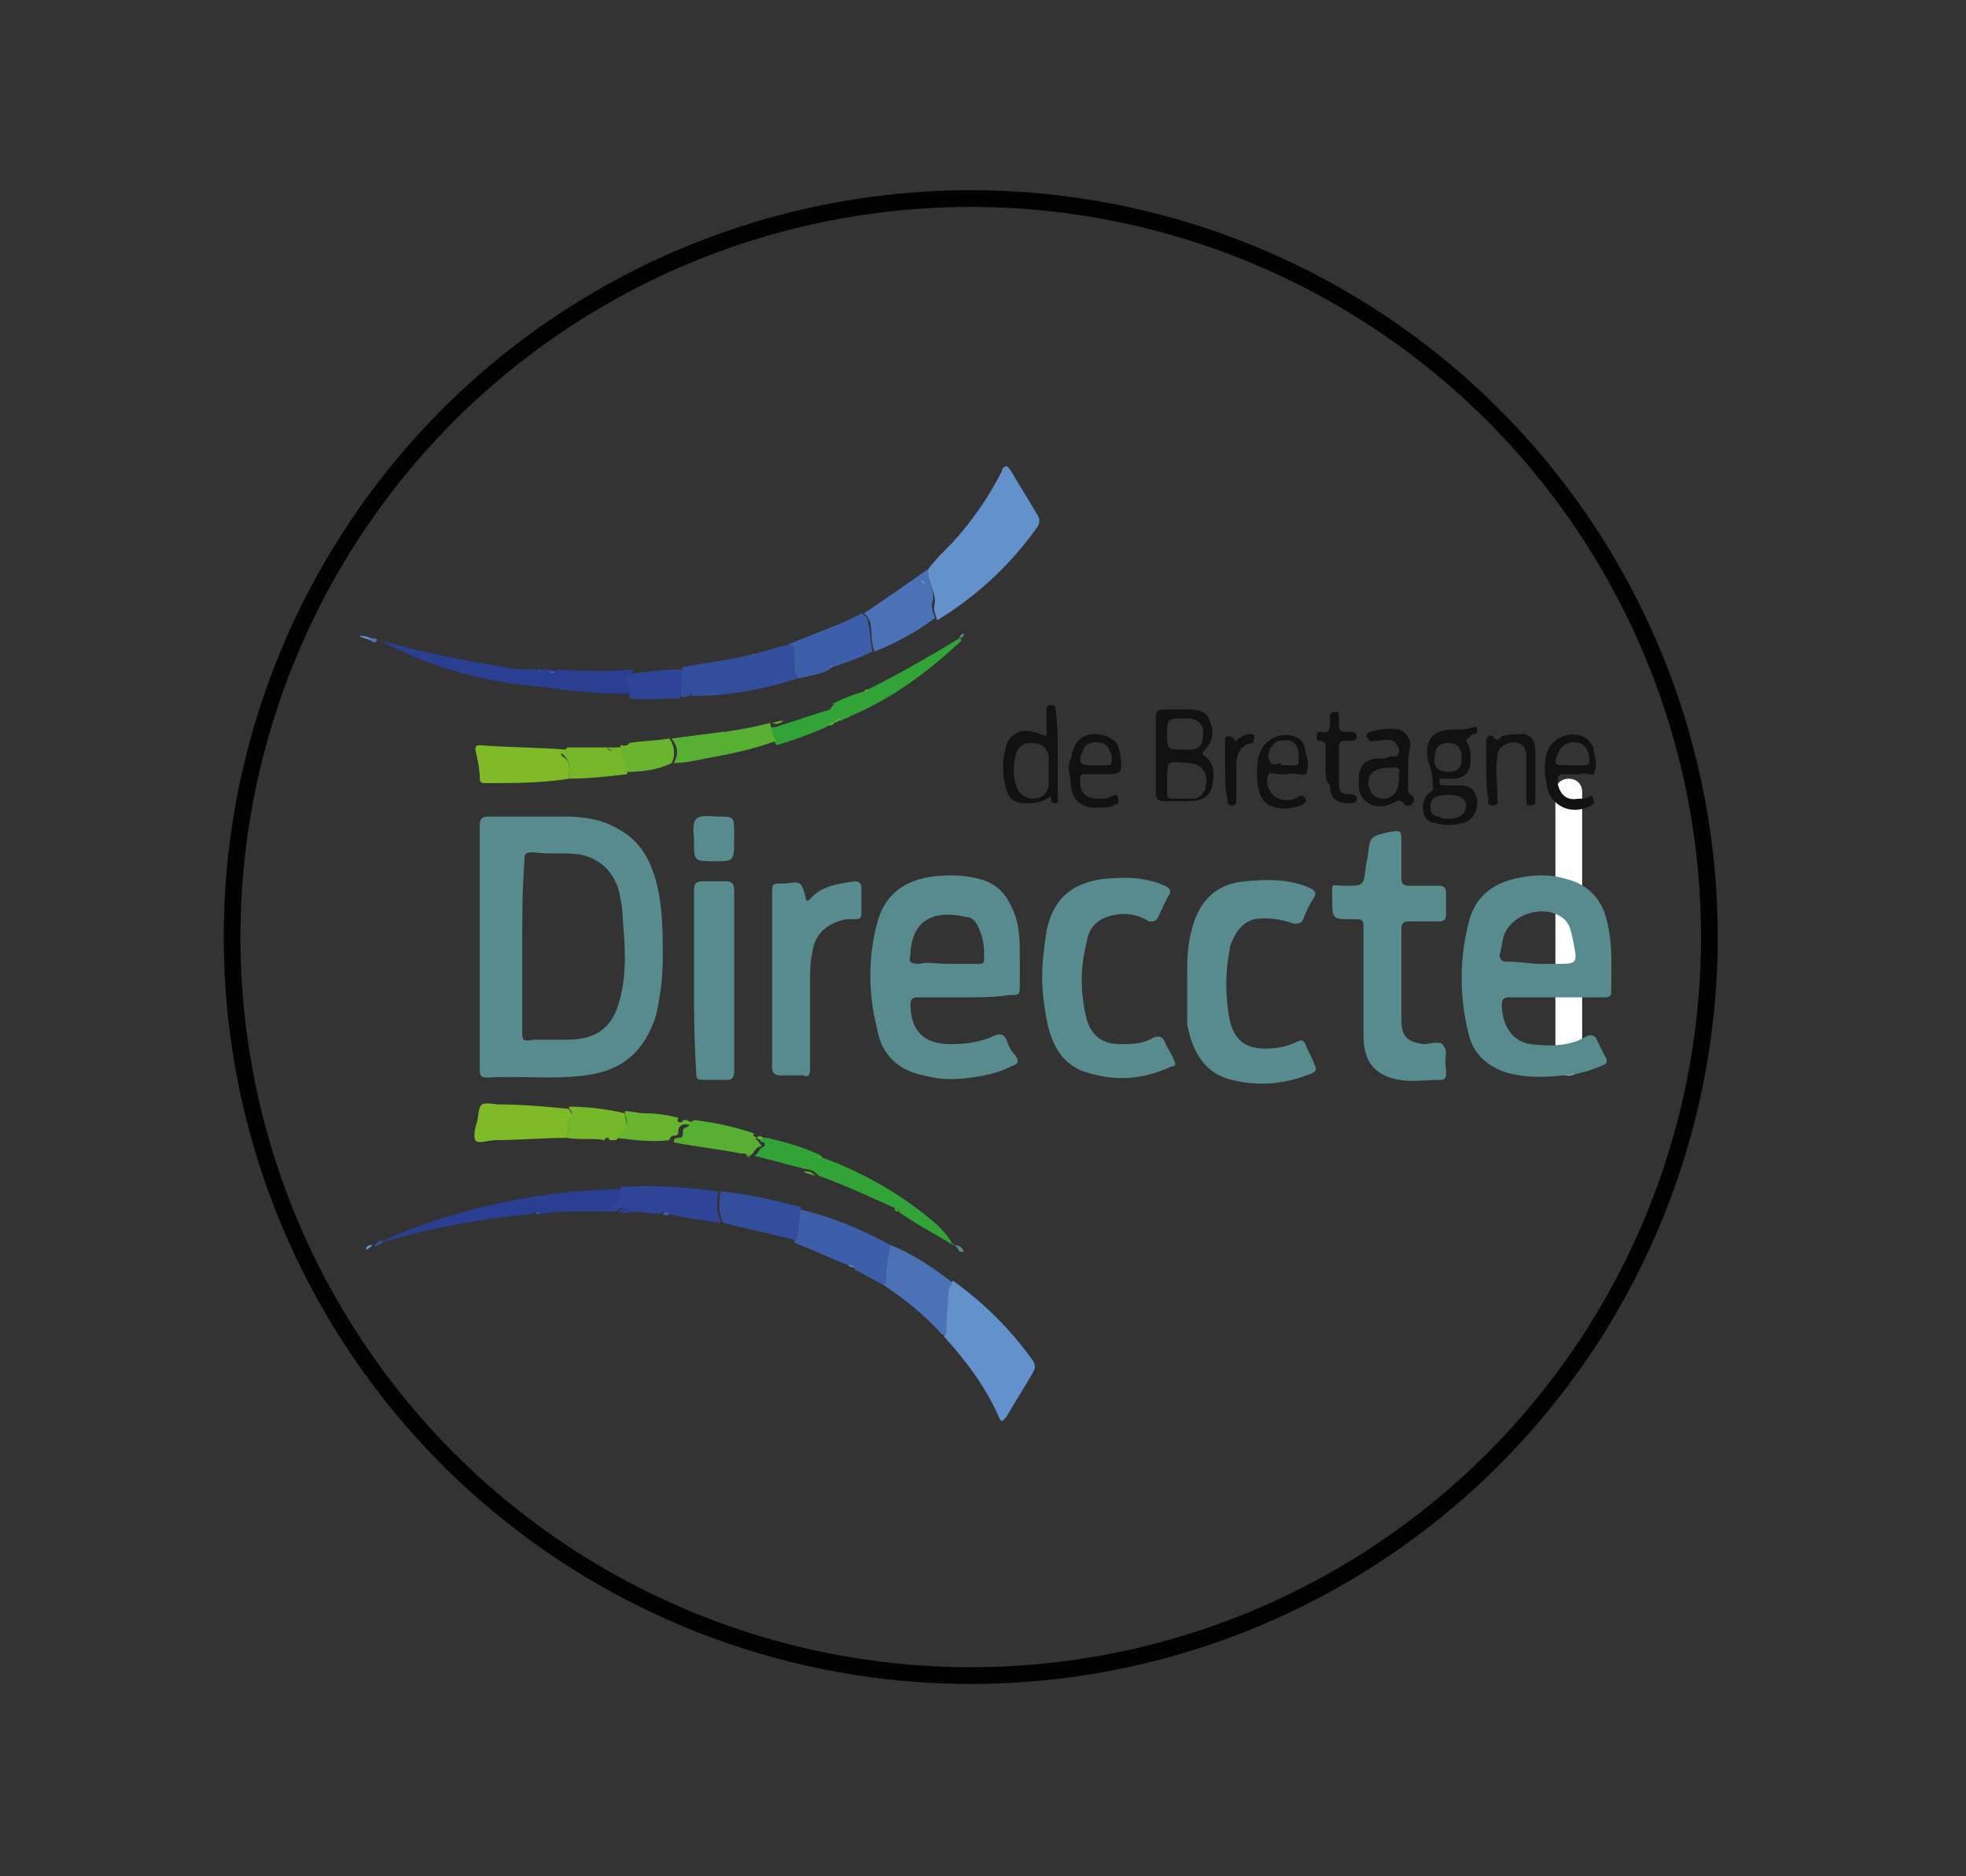 <?xml version="1.0" encoding="utf-8"?>
<!-- Generator: Adobe Illustrator 23.0.3, SVG Export Plug-In . SVG Version: 6.00 Build 0)  -->
<svg version="1.2" baseProfile="tiny" id="Calque_1"
	 xmlns="http://www.w3.org/2000/svg" xmlns:xlink="http://www.w3.org/1999/xlink" x="0px" y="0px" viewBox="0 0 88.1 84.1"
	 xml:space="preserve">
<rect x="0" y="0" width="88.1" height="84.1" fill="#333333" stroke="none"/>
<g>
	<g>
		<path fill="#FFFFFF" d="M69.7,35.5c0,4,0,8.1,0,12.1c0,0.8,1.2,0.8,1.2,0c0-4,0-8.1,0-12.1C70.9,34.7,69.7,34.7,69.7,35.5
			L69.7,35.5z"/>
	</g>
</g>
<g>
	<g>
		<path fill="#588B8E" d="M21.5,42.4c0-1.8,0-3.6,0-5.4c0-0.3,0.1-0.4,0.4-0.4c1.1,0,2.3,0,3.4,0c0.8,0,1.6,0.1,2.3,0.5
			c1,0.5,1.5,1.3,1.8,2.4c0.3,1.1,0.3,2.3,0.3,3.4c0,0.9-0.1,1.7-0.3,2.6c-0.5,1.6-1.5,2.5-3.2,2.7c-1.5,0.2-2.9,0-4.4,0.1
			c-0.3,0-0.3-0.2-0.3-0.3c0-1,0-2.1,0-3.1C21.5,44,21.5,43.2,21.5,42.4z M23.4,42.5c0,1.2,0,2.5,0,3.7c0,0.4,0,0.5,0.5,0.4
			c0.5,0,1,0,1.5,0c1.4,0,2.1-0.6,2.4-1.9c0.3-1.2,0.2-2.4,0.1-3.6c0-0.4-0.1-0.9-0.2-1.3c-0.3-0.8-0.8-1.3-1.7-1.5
			c-0.7-0.1-1.4,0-2.1-0.1c-0.4,0-0.4,0.1-0.4,0.4C23.4,40,23.4,41.2,23.4,42.5z"/>
		<path fill="#588B8E" d="M69.8,44.7c-0.7,0-1.4,0-2.2,0c-0.2,0-0.3,0.1-0.3,0.3c0,1,0.5,1.7,1.3,1.8s1.7,0.1,2.4-0.3
			c0.3-0.2,0.5-0.1,0.6,0.2c0.1,0.2,0.2,0.4,0.3,0.6c0.2,0.3,0.1,0.4-0.2,0.5c-0.5,0.2-1.1,0.4-1.7,0.4c-0.8,0.1-1.6,0.1-2.4-0.1
			c-1-0.3-1.6-0.9-1.8-1.8c-0.4-1.6-0.4-3.3,0-4.9c0.3-1.3,1.2-1.9,2.5-2.1c0.6-0.1,1.3-0.1,1.9,0.1c0.8,0.2,1.4,0.7,1.7,1.5
			c0.4,1.2,0.3,2.4,0.3,3.6c0,0.2-0.2,0.2-0.3,0.2C71.3,44.7,70.6,44.7,69.8,44.7z M69,43.2c0.2,0,0.5,0,0.7,0c1,0,1,0,0.8-1
			c-0.1-0.4-0.1-0.7-0.4-1c-0.8-0.7-2.3-0.3-2.7,0.7c-0.1,0.3-0.1,0.6-0.2,0.9c0,0.2,0.1,0.3,0.3,0.3C68.1,43.1,68.6,43.2,69,43.2z"
			/>
		<path fill="#588B8E" d="M43.3,44.7c-0.7,0-1.4,0-2.2,0c-0.2,0-0.3,0.1-0.3,0.3c0,1.2,0.6,1.8,1.8,1.8c0.7,0,1.4-0.1,2-0.4
			c0.3-0.1,0.4,0,0.5,0.2c0.1,0.3,0.2,0.5,0.4,0.7c0.2,0.3,0.1,0.4-0.2,0.5c-0.6,0.3-1.1,0.4-1.8,0.5s-1.4,0.1-2.1-0.1
			c-1.1-0.2-1.9-0.9-2.1-2.1c-0.4-1.6-0.4-3.2,0-4.7c0.3-1.2,1.1-1.9,2.4-2.1c0.7-0.1,1.5-0.1,2.2,0.1c0.8,0.2,1.2,0.7,1.5,1.4
			s0.3,1.4,0.3,2.1c0,0.4,0,0.8,0,1.2c0,0.5,0,0.5-0.5,0.5C44.6,44.7,43.9,44.7,43.3,44.7z M42.4,43.2L42.4,43.2c0.5,0,0.9,0,1.4,0
			c0.2,0,0.3,0,0.3-0.2c0-0.4,0-0.9-0.2-1.3c-0.1-0.3-0.3-0.6-0.6-0.6c-1.3-0.3-2.4,0-2.5,1.6v0.1c-0.1,0.3,0,0.4,0.4,0.4
			C41.6,43.1,42,43.2,42.4,43.2z"/>
		<path fill="#588B8E" d="M62.8,43.6c0,0.7,0,1.4,0,2.1c0,0.8,0.3,1,1,1.1c0.3,0,0.8-0.2,0.9,0.1c0.2,0.2,0,0.6,0.1,1
			c0,0.1,0,0.2,0,0.3s-0.1,0.2-0.2,0.2c-0.7,0-1.3,0.1-1.9,0c-1.1-0.2-1.6-0.8-1.6-2c0-1.6,0-3.1,0-4.7c0-0.5,0-0.5-0.5-0.5
			c-0.9,0-0.9,0-0.9-0.9c0-0.8-0.1-0.6,0.6-0.6c0.8,0,0.8,0,0.9-0.8c0-0.2,0.1-0.4,0.1-0.6c0.1-0.8,0.1-0.8,0.9-1
			c0.6-0.1,0.6-0.1,0.6,0.5c0,0.5,0,1.1,0,1.6c0,0.2,0.1,0.3,0.3,0.3c0.5,0,1,0,1.4,0c0.2,0,0.3,0.1,0.3,0.3c0,0.3,0,0.6,0,1
			c0,0.2-0.1,0.3-0.3,0.3c-0.5,0-1,0-1.4,0c-0.2,0-0.3,0.1-0.3,0.3C62.8,42.1,62.8,42.8,62.8,43.6L62.8,43.6z"/>
		<path fill="#588B8E" d="M46.7,43.8c0-0.7,0.1-1.4,0.2-2.1c0.3-1.4,1.1-2.1,2.5-2.3c1-0.1,1.9-0.1,2.8,0.3c0.2,0.1,0.3,0.2,0.2,0.4
			c-0.2,0.3-0.3,0.6-0.5,1c-0.1,0.2-0.2,0.2-0.4,0.2C51,41,50.5,40.9,50,41c-0.7,0.1-1.2,0.5-1.3,1.2c-0.3,1.2-0.3,2.3,0,3.5
			c0.2,0.7,0.7,1.1,1.5,1.1c0.5,0,1,0,1.5-0.3c0.3-0.1,0.4,0,0.5,0.2c0.1,0.3,0.3,0.5,0.4,0.8c0.1,0.2,0.1,0.3-0.1,0.3
			c-1.3,0.6-2.6,0.7-4,0.2c-1-0.4-1.4-1.3-1.6-2.3C46.8,45.1,46.7,44.5,46.7,43.8z"/>
		<path fill="#588B8E" d="M53.2,43.7c0-0.6,0-1.3,0.2-2c0.3-1.3,1.1-2.1,2.4-2.2c1-0.1,2-0.1,2.9,0.3c0.2,0.1,0.3,0.2,0.2,0.4
			c-0.2,0.3-0.4,0.7-0.5,1c-0.1,0.2-0.2,0.2-0.4,0.2c-0.6-0.2-1.2-0.3-1.8-0.2c-0.4,0.1-0.7,0.4-0.9,0.8c-0.1,0.2-0.2,0.4-0.2,0.6
			c-0.2,1-0.2,2,0,3.1c0.2,0.9,0.7,1.3,1.6,1.3c0.5,0,1-0.1,1.4-0.3c0.2-0.1,0.3-0.1,0.4,0.1c0.1,0.3,0.3,0.6,0.4,0.9
			c0.1,0.2,0.1,0.3-0.1,0.4c-1.2,0.5-2.4,0.6-3.6,0.3c-1.3-0.3-1.8-1.4-2-2.5C53.2,45.1,53.2,44.4,53.2,43.7z"/>
		<path fill="#588B8E" d="M34.6,43.9c0-1.3,0-2.6,0-3.9c0-0.3,0-0.4,0.3-0.4c0.1,0,0.2,0,0.3,0c0.7-0.1,0.7-0.1,0.9,0.6
			c0,0.2,0.1,0.2,0.2,0.1c0.5-0.6,1.3-0.7,2-0.8c0.2,0,0.3,0.1,0.3,0.3c0,0.4,0,0.7,0,1.1c0,0.2,0,0.3-0.3,0.3c-0.1,0-0.3,0-0.4,0
			c-0.9,0.2-1.4,0.7-1.5,1.5c-0.1,0.4-0.1,0.9-0.1,1.3c0,1.3,0,2.6,0,3.9c0,0.3-0.1,0.4-0.3,0.3c-0.3,0-0.7,0-1,0s-0.4-0.1-0.4-0.4
			C34.6,46.5,34.6,45.2,34.6,43.9L34.6,43.9z"/>
		<path fill="#588B8E" d="M31.1,43.9c0-1.3,0-2.7,0-4c0-0.3,0.1-0.4,0.4-0.4s0.7,0,1,0s0.4,0.1,0.4,0.4c0,2,0,4,0,6.1
			c0,0.7,0,1.3,0,2c0,0.3-0.1,0.4-0.3,0.4c-0.4,0-0.8,0-1.1,0c-0.3,0-0.3-0.1-0.3-0.3C31.1,46.6,31.1,45.2,31.1,43.9z"/>
		<path fill="#6291CC" d="M41.6,25.5c0.3-0.4,0.7-0.8,1.1-1.2c0.9-1,1.6-2,2.2-3.2c0-0.1,0.1-0.2,0.2-0.2c0.1,0,0.1,0.1,0.2,0.2
			c0.4,0.7,0.8,1.3,1.2,2c0.1,0.2,0.1,0.3,0,0.5c-1.2,1.7-2.7,3.1-4.5,4.2c-0.1-0.3-0.2-0.5-0.1-0.8C41.9,26.4,41.5,26,41.6,25.5z"
			/>
		<path fill="#6291CC" d="M42.7,57.4c1.4,1,2.6,2.2,3.6,3.6c0.1,0.2,0.1,0.3,0,0.5c-0.4,0.7-0.8,1.3-1.2,2c-0.1,0.1-0.2,0.3-0.3,0.1
			c-0.6-1.4-1.5-2.6-2.5-3.7c0.1-0.1,0.1-0.2,0.1-0.3c0-0.6,0-1.1,0.1-1.7C42.5,57.6,42.6,57.5,42.7,57.4z"/>
		<path fill="#2A3F92" d="M17,28.7c1.8,0.5,3.7,0.9,5.6,1.2C23,30,23.4,30,23.8,30h0.1c0.1,0,0.2,0,0.3,0h0.1c0.1,0,0.3,0,0.4,0
			c0.1,0.1,0.2,0.1,0.3,0c1.1,0.1,2.3,0.1,3.4,0c-0.1,0.2-0.2,0.3-0.1,0.5s0.1,0.4,0.1,0.6c-1.3,0-2.7-0.1-4-0.3
			C21.7,30.6,19.3,29.9,17,28.7C16.9,28.8,17,28.8,17,28.7z"/>
		<path fill="#2A3F92" d="M27.3,54.3c-0.6,0-1.2,0-1.7,0h-0.1c-0.5,0-0.9,0.1-1.4,0.1c-0.1-0.1-0.1-0.1-0.2,0
			c-2.2,0.2-4.4,0.6-6.5,1.2l0,0c-0.1,0-0.1,0-0.2,0.1v-0.1c2.2-1,4.5-1.6,6.9-2h0.1c1.3-0.2,2.5-0.3,3.8-0.3c0,0.1,0,0.1,0,0.2
			c0,0.3,0,0.6-0.4,0.6C27.3,54,27.3,54.2,27.3,54.3z"/>
		<path fill="#334E9D" d="M33.8,29.3c0.5-0.1,1-0.3,1.5-0.4c0.2,0,0.3,0.1,0.3,0.3c0,0.3,0,0.5,0,0.8c0,0.2,0.1,0.3,0.2,0.4
			c-1.6,0.5-3.2,0.8-4.8,0.8c0-0.1-0.1-0.1-0.1,0c-0.1,0-0.3,0.1-0.4,0c0-0.4,0-0.8,0.1-1.3C31.6,29.7,32.7,29.6,33.8,29.3
			C33.8,29.4,33.8,29.4,33.8,29.3z"/>
		<path fill="#3D5EA9" d="M38,56.7c-0.8-0.3-1.6-0.7-2.4-1c0.1-0.5,0.1-1,0.2-1.5c1.4,0.3,2.8,0.9,4.1,1.6c-0.1,0.5-0.2,1-0.2,1.5
			c0,0.1,0,0.3-0.1,0.3c-0.4-0.2-0.9-0.5-1.3-0.7C38.3,56.7,38.1,56.7,38,56.7z"/>
		<path fill="#32A337" d="M42.7,55.8c-0.8-0.5-1.6-0.9-2.3-1.4c0,0-0.1,0-0.1-0.1l0,0c0-0.1-0.1-0.1-0.2-0.1l0,0
			c0-0.1-0.1-0.1-0.1-0.1c-1.1-0.5-2.2-1-3.3-1.4l-0.1-0.1l0,0c-0.1-0.1-0.3-0.2-0.5-0.2c-0.8-0.2-1.5-0.4-2.3-0.6
			c0.2-0.1,0.2-0.3,0.4-0.4c0.1,0,0.1-0.2,0-0.2c0,0-0.2,0-0.1-0.2c0.1,0,0.2,0,0.3,0c0.8,0.2,1.6,0.4,2.4,0.8
			c0,0.1,0.1,0.1,0.1,0.1c1.9,0.7,3.6,1.7,5.1,3C42.2,55.1,42.5,55.4,42.7,55.8C42.8,55.7,42.7,55.7,42.7,55.8z"/>
		<path fill="#7FBA28" d="M25.4,51c-1.1,0-2.1,0.1-3.2,0.1c-0.3,0-0.8,0.2-0.9,0c-0.1-0.2,0-0.6,0.1-0.9c0.1-0.8,0.1-0.8,0.9-0.7
			c1.1,0,2.2,0.1,3.2,0.2c0,0.1,0.2,0.2,0.1,0.4C25.4,50.3,25.5,50.7,25.4,51z"/>
		<path fill="#7FBA28" d="M25.5,34.9c-1.2,0.2-2.5,0.2-3.7,0.2c-0.2,0-0.3,0-0.3-0.2c0-0.4-0.1-0.9-0.2-1.3c0-0.2,0.1-0.2,0.2-0.2
			c1.3,0.1,2.6,0.1,3.9,0.2c0,0.1-0.4,0.1-0.2,0.3C25.6,34.1,25.5,34.5,25.5,34.9z"/>
		<path fill="#4B72B7" d="M39.6,57.6c0.1-0.1,0.1-0.2,0.1-0.3c0-0.5,0.1-1,0.2-1.5c1,0.4,1.9,1,2.8,1.7c-0.1,0.1-0.2,0.2-0.2,0.4
			c0,0.6-0.1,1.1-0.1,1.7c0,0.1,0,0.2-0.1,0.3l0,0c0-0.1-0.1-0.1-0.1-0.1C41.4,58.9,40.5,58.2,39.6,57.6z"/>
		<path fill="#32A337" d="M37.4,31.5c0.4-0.2,0.9-0.4,1.3-0.5c0.1,0,0.1,0,0.2-0.1c1.4-0.7,2.8-1.5,4.1-2.3c0,0,0,0,0.1,0.1
			c-1.5,1.4-3.1,2.6-5,3.4c-0.1,0.1-0.3,0.1-0.4,0.2c-0.2,0-0.3,0-0.4,0.2l0,0c-0.1,0-0.2,0-0.3,0.1c-0.7,0.3-1.5,0.6-2.2,0.8
			c-0.2-0.3-0.2-0.5-0.3-0.8l0,0c0.2,0,0.3,0,0.5-0.1c0.7-0.2,1.5-0.5,2.2-0.7C37.3,31.6,37.4,31.6,37.4,31.5z M35.2,33
			C35.2,32.9,35.2,32.9,35.2,33C35.2,32.9,35.1,32.9,35.2,33C35.1,32.9,35.1,33,35.2,33L35.2,33z"/>
		<path fill="#4B72B7" d="M41.6,25.5c-0.1,0.5,0.3,0.9,0.2,1.4c-0.1,0.3,0,0.5,0.1,0.8c-0.8,0.6-1.7,1.1-2.7,1.5
			c-0.2-0.4-0.1-0.8-0.2-1.3c-0.1-0.2-0.1-0.3-0.3-0.4C39.6,26.9,40.6,26.2,41.6,25.5z M41.5,26.1C41.5,26,41.4,26,41.5,26.1
			c-0.1-0.1-0.2,0-0.2,0S41.3,26.1,41.5,26.1C41.4,26.1,41.4,26.1,41.5,26.1z"/>
		<path fill="#3D5EA9" d="M38.6,27.5c0.2,0.1,0.3,0.2,0.3,0.4c0.1,0.4,0.1,0.9,0.2,1.3c-0.6,0.3-1.2,0.5-1.8,0.7c0,0-0.1,0-0.1,0.1
			c-0.4,0.2-0.9,0.3-1.4,0.4c-0.1-0.1-0.2-0.2-0.2-0.4c0-0.3,0-0.5,0-0.8c0-0.2-0.1-0.3-0.3-0.3c0.9-0.4,1.8-0.7,2.7-1.1
			C38.2,27.7,38.4,27.6,38.6,27.5z"/>
		<path fill="#111111" d="M51.8,33.9c0-0.6,0-1.2,0-1.8c0-0.2,0.1-0.3,0.3-0.3c0.4,0,0.8,0,1.2,0s0.8,0.1,0.9,0.5
			c0.2,0.4,0.2,0.9-0.2,1.3c-0.1,0.1-0.2,0.2,0,0.3c0.5,0.4,0.4,0.9,0.3,1.4c-0.1,0.4-0.5,0.6-0.9,0.6s-0.9,0-1.3,0
			c-0.2,0-0.3-0.1-0.3-0.3C51.8,35.2,51.8,34.6,51.8,33.9z M52.3,34.9c0,0.2,0,0.4,0,0.7c0,0.1,0,0.2,0.2,0.2c0.3,0,0.7,0,1,0
			c0.2,0,0.4-0.2,0.5-0.4c0.2-0.7-0.1-1.2-0.8-1.2C52.3,34.1,52.3,34.1,52.3,34.9z M52.3,32.9c0,0.7,0,0.7,0.8,0.7
			c0.1,0,0.1,0,0.2,0c0.4,0,0.6-0.2,0.6-0.6c0.1-0.5-0.2-0.8-0.7-0.8C52.3,32.2,52.3,32.2,52.3,32.9z"/>
		<path fill="#2E4597" d="M27.3,54.3c0-0.1,0-0.3,0.1-0.3c0.4,0,0.4-0.3,0.4-0.6c0-0.1,0-0.1,0-0.2c1.5-0.1,2.9,0,4.4,0.2
			c-0.1,0.5-0.1,0.9,0.1,1.4c-0.8-0.1-1.6-0.2-2.4-0.4c-0.1-0.1-0.2-0.1-0.3,0c-0.5,0-0.9-0.1-1.4-0.1c-0.2-0.3-0.4-0.2-0.6,0
			C27.6,54.3,27.4,54.3,27.3,54.3z"/>
		<path fill="#111111" d="M65.7,33.2c0.2,0.3,0.2,0.6,0.2,0.9c0,0.5-0.3,0.8-0.8,0.8c-0.1,0-0.3,0-0.4,0c-0.1,0-0.2,0-0.2,0.1
			c0,0.2,0.1,0.2,0.2,0.2c0.2,0,0.5,0,0.7,0c0.5,0,0.7,0.2,0.8,0.7c0,0.5-0.2,0.9-0.7,1c-0.4,0.1-0.8,0.1-1.1,0
			c-0.3,0-0.6-0.2-0.6-0.5c-0.1-0.3,0-0.7,0.3-0.9c0.2-0.1,0.1-0.2,0.1-0.4c0-0.4-0.1-0.7-0.2-1c-0.2-0.9,0.2-1.4,1.1-1.4
			c0.3,0,0.6,0,0.9-0.1c0.1,0,0.2-0.1,0.2,0.1s-0.1,0.2-0.2,0.2C65.8,33.1,65.7,33.1,65.7,33.2z M64.9,34.6c0.4,0,0.6-0.2,0.6-0.6
			c0-0.5-0.2-0.7-0.6-0.7s-0.6,0.2-0.6,0.6C64.2,34.3,64.4,34.6,64.9,34.6z M64.9,36.7c0.1,0,0.3,0,0.5-0.1c0.2-0.1,0.3-0.3,0.3-0.5
			s-0.1-0.3-0.3-0.4c-0.3-0.1-0.7-0.1-1,0c-0.3,0.1-0.3,0.3-0.3,0.5c0,0.3,0.2,0.4,0.4,0.4C64.6,36.7,64.7,36.7,64.9,36.7z"/>
		<path fill="#334E9D" d="M32.4,54.8c-0.2-0.4-0.2-0.9-0.1-1.4c1.2,0.1,2.4,0.4,3.6,0.7c-0.1,0.5-0.1,1-0.2,1.5
			C34.6,55.3,33.5,55.1,32.4,54.8z"/>
		<path fill="#57B031" d="M34.5,32.4c0.1,0.3,0.1,0.6,0.3,0.8c-1.1,0.4-2.1,0.6-3.2,0.8c-0.5,0.1-0.9,0.2-1.4,0.2
			c0.2-0.4,0.2-0.7-0.1-1.1c0.8-0.1,1.5-0.2,2.3-0.3h0.1C33.1,32.7,33.8,32.6,34.5,32.4z"/>
		<path fill="#111111" d="M47.4,33.8c0,0.6,0,1.3,0,1.9c0,0.1,0.1,0.3-0.1,0.3c-0.1,0-0.2,0-0.2-0.2s-0.1,0-0.2,0
			c-0.3,0.2-0.6,0.2-1,0.2s-0.7-0.2-0.8-0.6c-0.2-0.7-0.2-1.3,0-2c0.2-0.6,0.8-0.8,1.5-0.5c0.4,0.2,0.3,0,0.3-0.3s0-0.5,0-0.8
			c0-0.2,0.1-0.2,0.2-0.2c0.2,0,0.2,0.1,0.2,0.2C47.4,32.5,47.4,33.2,47.4,33.8z M47,34.5c0-0.2,0-0.4,0-0.6
			c-0.1-0.4-0.3-0.6-0.8-0.6c-0.4,0-0.6,0.2-0.7,0.6c-0.1,0.4-0.1,0.8,0,1.2c0.1,0.4,0.3,0.6,0.7,0.7c0.5,0,0.7-0.2,0.8-0.6
			C47,34.9,47,34.7,47,34.5z"/>
		<path fill="#111111" d="M63.1,34.5c0,0.3,0,0.6,0,0.8c0,0.1,0,0.3,0.1,0.3c0.2,0.1,0.2,0.3,0.1,0.4c-0.1,0.2-0.4,0.1-0.4,0
			c-0.2-0.2-0.3-0.1-0.5,0c-0.4,0.2-0.9,0.2-1.2-0.1c-0.4-0.3-0.3-0.8-0.3-1.2c0.1-0.5,0.4-0.7,0.9-0.7c0.2,0,0.3,0,0.5-0.1
			c0.1,0,0.3,0.1,0.4-0.2c0-0.2-0.1-0.4-0.3-0.5c-0.3-0.1-0.5,0-0.8,0c-0.1,0-0.2,0.1-0.3-0.1c-0.1-0.1-0.1-0.2,0.1-0.3
			c0.4-0.1,0.8-0.2,1.3-0.1c0.3,0.1,0.5,0.4,0.5,0.7C63.1,33.9,63.1,34.2,63.1,34.5L63.1,34.5z M62.7,34.8c-0.1-0.1,0.2-0.4-0.2-0.4
			c-0.3,0-0.5,0-0.8,0.1c-0.3,0.1-0.5,0.5-0.3,0.9c0.1,0.3,0.3,0.4,0.7,0.4C62.5,35.7,62.7,35.4,62.7,34.8z"/>
		<path fill="#111111" d="M57.7,34.7c-0.2,0-0.3,0-0.4,0c-0.2,0-0.5-0.2-0.5,0.2c-0.1,0.3,0.2,0.8,0.5,0.9c0.3,0.1,0.6,0.1,0.9-0.1
			c0.2-0.1,0.2,0,0.3,0.1c0.1,0.2-0.1,0.2-0.2,0.3c-0.3,0.1-0.7,0.2-1.1,0.1c-0.5-0.1-0.7-0.4-0.8-0.8c-0.1-0.5-0.1-1,0-1.5
			c0.2-0.8,1.1-1.2,1.8-0.8c0.2,0.1,0.3,0.4,0.3,0.6c0.1,0.3,0.2,0.7,0,1C58.4,34.8,58,34.6,57.7,34.7z M57.5,34.3
			c0.2,0,0.3,0,0.5,0c0.1,0,0.2,0,0.2-0.2c0-0.3,0-0.6-0.2-0.8s-0.5-0.1-0.7-0.1c-0.3,0.1-0.6,0.6-0.4,0.9c0.1,0.3,0.4,0.1,0.5,0.1
			C57.4,34.3,57.4,34.3,57.5,34.3z"/>
		<path fill="#111111" d="M70.8,34.7c-0.3,0-0.5,0-0.7,0c-0.3,0-0.3,0.1-0.3,0.4c0.1,0.5,0.4,0.8,0.9,0.7c0.2,0,0.4,0,0.5-0.1
			c0.2-0.1,0.2,0.1,0.2,0.2c0.1,0.1,0,0.1-0.1,0.2c-0.9,0.5-1.9,0-2-1c-0.1-0.4-0.1-0.9,0-1.3c0.2-0.8,1.2-1.1,1.8-0.7
			c0.1,0.1,0.2,0.2,0.3,0.4v0.1c0.1,0.4,0.2,0.8,0,1.1C71.5,34.8,71,34.6,70.8,34.7z M70.5,34.3c0.2,0,0.3,0,0.5,0
			c0.1,0,0.2,0,0.2-0.1c0.1-0.3-0.1-0.8-0.4-0.9c-0.4-0.1-0.8,0-1,0.5c-0.2,0.5-0.1,0.5,0.4,0.5C70.3,34.3,70.4,34.3,70.5,34.3z"/>
		<path fill="#111111" d="M47.9,34.5c0-0.2,0-0.4,0.1-0.5c0.1-0.9,0.7-1.3,1.6-1c0.2,0.1,0.4,0.2,0.5,0.4c0,0.1,0.1,0.3,0.1,0.4
			c0.1,0.9,0.1,0.9-0.8,0.9c-0.3,0-0.5,0-0.8,0c-0.2,0-0.2,0.1-0.2,0.3c0,0.6,0.3,0.8,0.9,0.8c0.2,0,0.3,0,0.5-0.1
			c0.2-0.1,0.3-0.1,0.3,0.1c0.1,0.3-0.1,0.2-0.2,0.3c-0.2,0.1-0.5,0.1-0.8,0.1c-0.6,0-1-0.3-1.1-0.9C48,35,47.9,34.7,47.9,34.5z
			 M49.1,34.3L49.1,34.3c0.2,0,0.3,0,0.5,0c0.1,0,0.2,0,0.2-0.1c0.1-0.3-0.1-0.8-0.4-0.9c-0.4-0.1-0.8,0-0.9,0.4
			c-0.2,0.5-0.1,0.6,0.4,0.6C48.9,34.3,49,34.3,49.1,34.3z"/>
		<path fill="#57B031" d="M33.9,51c-0.1,0.1,0.1,0.1,0.1,0.2c0.1,0.1,0.2,0.2,0,0.2c-0.2,0.1-0.2,0.3-0.4,0.4h-0.1
			c-0.1-0.1-0.1-0.1-0.2-0.1h-0.1l0,0c0,0,0-0.1,0,0l0,0c-1-0.2-2-0.3-3-0.5c0-0.1,0-0.2,0.2-0.2s0.2-0.1,0.2-0.2
			c0-0.2,0-0.2,0.2-0.3s0-0.1,0-0.1c-0.2,0-0.3,0-0.2-0.2c0.1,0,0.1,0,0.2,0c0.1,0.1,0.2,0.1,0.3,0c0.9,0.1,1.8,0.3,2.7,0.6
			C33.7,51,33.8,51,33.9,51C33.9,50.9,33.9,50.9,33.9,51L33.9,51z"/>
		<path fill="#111111" d="M66.6,34.5c0-0.4,0-0.9,0-1.3c0-0.2,0.2-0.3,0.3-0.2c0.2,0.3,0.3,0.1,0.4,0c0.3-0.1,0.7-0.1,1-0.1
			c0.4,0.1,0.5,0.4,0.5,0.7c0,0.8,0,1.5,0,2.3c0,0.1,0,0.2-0.2,0.2s-0.2,0-0.2-0.2c0-0.7,0-1.3,0-2c0-0.5-0.3-0.7-0.8-0.6
			c-0.3,0.1-0.5,0.3-0.5,0.6c-0.1,0.6,0,1.2,0,1.9c0,0.1,0.1,0.3-0.2,0.3c-0.3,0-0.2-0.2-0.2-0.3C66.6,35.3,66.6,34.9,66.6,34.5z"/>
		<path fill="#588B8E" d="M32.9,37.6c0,1,0,1-0.9,1c-0.9,0-0.9,0-0.9-0.9c0-0.3-0.1-0.8,0.1-1s0.7-0.1,1-0.1c0.7,0,0.7,0,0.7,0.8
			C32.9,37.4,32.9,37.5,32.9,37.6z"/>
		<path fill="#76B72A" d="M25.4,51c0.1-0.3,0-0.7,0.2-1c0.1-0.2-0.1-0.2-0.1-0.4c0.8,0,1.7,0.1,2.5,0.3c0,0.2,0.1,0.4,0.1,0.6
			c-0.1,0.3-0.3,0.4-0.5,0.6c-0.1,0-0.2,0-0.3,0c0-0.1,0-0.1-0.1-0.1s-0.1,0.1-0.1,0.1C26.6,51,26,51.1,25.4,51z"/>
		<path fill="#76B72A" d="M25.5,34.9c0-0.4,0.1-0.8-0.3-1.1c-0.2-0.2,0.2-0.1,0.2-0.3c0.6,0,1.2,0,1.8,0c0.1,0.2,0.2,0.2,0.4,0
			c0.1,0,0.2,0,0.3,0c-0.1,0.4,0.3,0.8,0.2,1.2C27.2,34.8,26.4,34.9,25.5,34.9z"/>
		<path fill="#69B42E" d="M27.6,51c0.2-0.2,0.4-0.3,0.5-0.6c0-0.2-0.1-0.4-0.1-0.6c0.3,0,0.6,0.1,0.9,0.1H29c0.5,0,1,0.1,1.4,0.2
			c-0.1,0.2,0,0.2,0.2,0.2c0,0,0.2,0,0,0.1s-0.2,0.2-0.2,0.3s0,0.2-0.2,0.2c-0.1,0-0.2,0.1-0.2,0.2C29.3,51.2,28.4,51.1,27.6,51z"/>
		<path fill="#111111" d="M59.4,34.4c0-0.2,0-0.5,0-0.7s0.1-0.5-0.3-0.5C59,33.2,59,33.1,59,33c0-0.1,0-0.2,0.2-0.2
			c0.4,0.1,0.4-0.2,0.4-0.4c0-0.1,0-0.2,0-0.3c0-0.2,0.2-0.2,0.3-0.2S60,32,60,32.1c0,0.1,0,0.1,0,0.2c0,0.5,0,0.5,0.5,0.5
			c0.1,0,0.3,0,0.3,0.2s-0.1,0.2-0.3,0.2c-0.5,0-0.5,0-0.5,0.5s0,0.9,0,1.4c0,0.4,0.1,0.5,0.5,0.5c0.1,0,0.3,0,0.3,0.2
			S60.6,36,60.5,36c-0.6,0-0.9-0.2-0.9-0.8C59.4,35,59.4,34.7,59.4,34.4L59.4,34.4z"/>
		<path fill="#2E4597" d="M30.6,30c-0.1,0.4-0.1,0.8-0.1,1.3c-0.8,0-1.5,0.1-2.3,0c0-0.2,0.1-0.4-0.1-0.6c-0.1-0.2-0.1-0.4,0.1-0.5
			C29.1,30.1,29.8,30,30.6,30z"/>
		<path fill="#69B42E" d="M28,34.6c0.1-0.4-0.2-0.8-0.2-1.2l0,0c0.1,0,0.3,0.1,0.4-0.1c0.6-0.1,1.2-0.1,1.8-0.2
			c0.2,0.3,0.3,0.7,0.1,1.1C29.5,34.5,28.8,34.6,28,34.6z"/>
		<path fill="#111111" d="M54.9,34.5c0-0.4,0-0.9,0-1.3c0-0.1,0-0.2,0.1-0.2s0.2,0,0.3,0.1c0,0.2,0.1,0.1,0.2,0
			c0.2-0.1,0.3-0.2,0.5-0.2c0.1,0,0.2,0,0.2,0.1c0,0.1,0,0.3-0.1,0.3c-0.6,0.1-0.7,0.6-0.7,1.1s0,1,0,1.4c0,0.2,0,0.3-0.2,0.3
			S55,36,55,35.8C54.9,35.4,54.9,34.9,54.9,34.5z"/>
		<path fill="#6291CC" d="M16.6,28.7L16.6,28.7c-0.2-0.1-0.4-0.1-0.5-0.2c0.2,0,0.3,0,0.5,0.1C16.7,28.6,16.6,28.7,16.6,28.7z"/>
		<path fill="#2A3F92" d="M27.7,54.3c0.2-0.2,0.4-0.3,0.6,0C28.1,54.4,27.9,54.4,27.7,54.3z"/>
		<path fill="#334E9D" d="M17.2,55.6L17.2,55.6c-0.1,0.2-0.3,0.2-0.4,0.3v-0.1C16.9,55.7,17,55.6,17.2,55.6z"/>
		<path fill="#588B8E" d="M42.7,55.8C42.7,55.7,42.8,55.7,42.7,55.8c0.3,0,0.4,0.1,0.5,0.3c-0.1,0-0.1,0-0.2,0
			C42.9,55.9,42.8,55.8,42.7,55.8z"/>
		<path fill="#6291CC" d="M16.7,55.8L16.7,55.8c-0.1,0.1-0.2,0.2-0.3,0.2C16.4,55.8,16.6,55.8,16.7,55.8z"/>
		<path fill="#588B8E" d="M43,28.6L43,28.6c0-0.1,0.1-0.2,0.2-0.2C43.2,28.5,43.1,28.6,43,28.6z"/>
		<path fill="#4B72B7" d="M16.6,28.7v-0.1c0.1,0,0.3,0,0.3,0.1l-0.1,0.1C16.8,28.8,16.7,28.8,16.6,28.7z"/>
		<path fill="#69B42E" d="M27.6,33.5c-0.1,0.2-0.2,0.2-0.4,0C27.4,33.5,27.5,33.5,27.6,33.5z"/>
		<path fill="#57B031" d="M36,52.5c0.2,0,0.4,0,0.5,0.2C36.3,52.6,36.1,52.6,36,52.5z"/>
		<path fill="#69B42E" d="M35.1,32.3c-0.1,0.1-0.3,0.2-0.5,0.1C34.7,32.4,34.9,32.3,35.1,32.3z"/>
		<path fill="#3D5EA9" d="M29.7,54.4c0.1-0.1,0.2-0.1,0.3,0C29.9,54.5,29.8,54.5,29.7,54.4z"/>
		<path fill="#69B42E" d="M30.9,50.3c-0.1,0.1-0.2,0.1-0.3,0C30.7,50.2,30.8,50.3,30.9,50.3z"/>
		<path fill="#3D5EA9" d="M24.9,30.1c-0.1,0.1-0.2,0.1-0.3,0C24.7,30.1,24.8,30.1,24.9,30.1z"/>
		<path fill="#57B031" d="M37.3,32.4c0.1-0.1,0.2-0.2,0.4-0.2C37.6,32.3,37.5,32.4,37.3,32.4z"/>
		<path fill="#6291CC" d="M38,56.7c0.1,0,0.2,0,0.3,0.1C38.2,56.8,38.1,56.8,38,56.7z"/>
		<path fill="#76B72A" d="M28.3,33.4c-0.1,0.1-0.3,0.1-0.4,0.1C28,33.4,28.2,33.4,28.3,33.4z"/>
		<path fill="#69B42E" d="M27.2,51c0-0.1,0-0.1,0.1-0.1s0.1,0.1,0.1,0.1C27.3,51,27.2,51,27.2,51z"/>
		<path fill="#69B42E" d="M33.9,51L33.9,51c0.1-0.1,0.2-0.1,0.3,0C34.2,51.1,34,51.1,33.9,51z"/>
		<path fill="#57B031" d="M37.1,32.5c0-0.1,0.2-0.1,0.3-0.1C37.3,32.5,37.2,32.5,37.1,32.5z"/>
		<path fill="#69B42E" d="M33.9,51c-0.1,0-0.2,0-0.3-0.1C33.7,50.9,33.8,50.9,33.9,51z"/>
		<path fill="#69B42E" d="M38.9,30.9c0,0.1-0.1,0.1-0.2,0.1C38.8,30.9,38.8,30.9,38.9,30.9z"/>
		<path fill="#57B031" d="M40.1,54.2c0.1,0,0.1,0,0.2,0.1C40.2,54.3,40.1,54.3,40.1,54.2z"/>
		<path fill="#6291CC" d="M42.2,59.7C42.3,59.7,42.4,59.7,42.2,59.7L42.2,59.7z"/>
		<path fill="#69B42E" d="M33.4,51.8c0.1,0,0.2,0,0.2,0.1C33.5,51.8,33.4,51.8,33.4,51.8z"/>
		<path fill="#3D5EA9" d="M24,54.4c0.1-0.1,0.1-0.1,0.2,0C24.1,54.4,24,54.4,24,54.4z"/>
		<path fill="#57B031" d="M40,54.1C40.1,54.1,40.1,54.1,40,54.1C40,54.2,40,54.2,40,54.1z"/>
		<path fill="#3D5EA9" d="M23.9,30.1C23.8,30.1,23.8,30.1,23.9,30.1C23.8,30,23.8,30,23.9,30.1z"/>
		<path fill="#69B42E" d="M36.8,51.9c-0.1,0-0.1,0-0.1-0.1C36.7,51.8,36.7,51.8,36.8,51.9z"/>
		<path fill="#2E4597" d="M25.5,54.3C25.5,54.3,25.6,54.3,25.5,54.3C25.6,54.3,25.5,54.3,25.5,54.3z"/>
		<path fill="#3D5EA9" d="M24.2,30.1h-0.1C24.2,30,24.2,30.1,24.2,30.1z"/>
		<path fill="#57B031" d="M40.3,54.3L40.3,54.3L40.3,54.3z"/>
		<path fill="#57B031" d="M37.4,31.5l-0.1,0.1C37.3,31.5,37.4,31.5,37.4,31.5z"/>
		<path fill="#76B72A" d="M29,50h-0.1C29,49.9,29,50,29,50z"/>
		<path fill="#69B42E" d="M32.5,32.9C32.4,33,32.4,33,32.5,32.9C32.4,32.9,32.4,32.9,32.5,32.9z"/>
		<path fill="#334E9D" d="M17.4,55.7C17.4,55.6,17.4,55.6,17.4,55.7L17.4,55.7L17.4,55.7z"/>
		<path fill="#2E4597" d="M31,31.2C31,31.1,31,31.1,31,31.2L31,31.2z"/>
		<path fill="#6291CC" d="M37.2,29.9l0.1-0.1C37.3,29.9,37.3,29.9,37.2,29.9z"/>
		<path fill="#69B42E" d="M33.2,51.8C33.2,51.8,33.2,51.7,33.2,51.8L33.2,51.8L33.2,51.8L33.2,51.8z"/>
		<path fill="#334E9D" d="M24.1,53.6L24.1,53.6L24.1,53.6z"/>
		<path fill="#4B72B7" d="M33.8,29.3c0,0-0.1,0.1-0.1,0C33.8,29.4,33.8,29.4,33.8,29.3z"/>
		<path fill="#57B031" d="M36.5,52.6C36.6,52.6,36.6,52.6,36.5,52.6C36.6,52.7,36.5,52.7,36.5,52.6z"/>
		<path fill="#57B031" d="M35.2,33L35.2,33C35.1,33,35.1,32.9,35.2,33C35.1,32.9,35.2,32.9,35.2,33C35.2,32.9,35.2,32.9,35.2,33z"/>
		<path fill="#6291CC" d="M41.5,26.1C41.4,26.1,41.4,26.1,41.5,26.1c-0.1,0.1-0.2,0-0.2,0C41.3,26,41.3,26,41.5,26.1
			C41.4,26,41.5,26,41.5,26.1z"/>
		<path fill="#32A337" d="M33.2,51.7L33.2,51.7L33.2,51.7z"/>
	</g>
</g>
<circle fill="none" stroke="#020203" stroke-width="0.75" stroke-miterlimit="10" cx="43.5" cy="42" r="33.1"/>
</svg>
